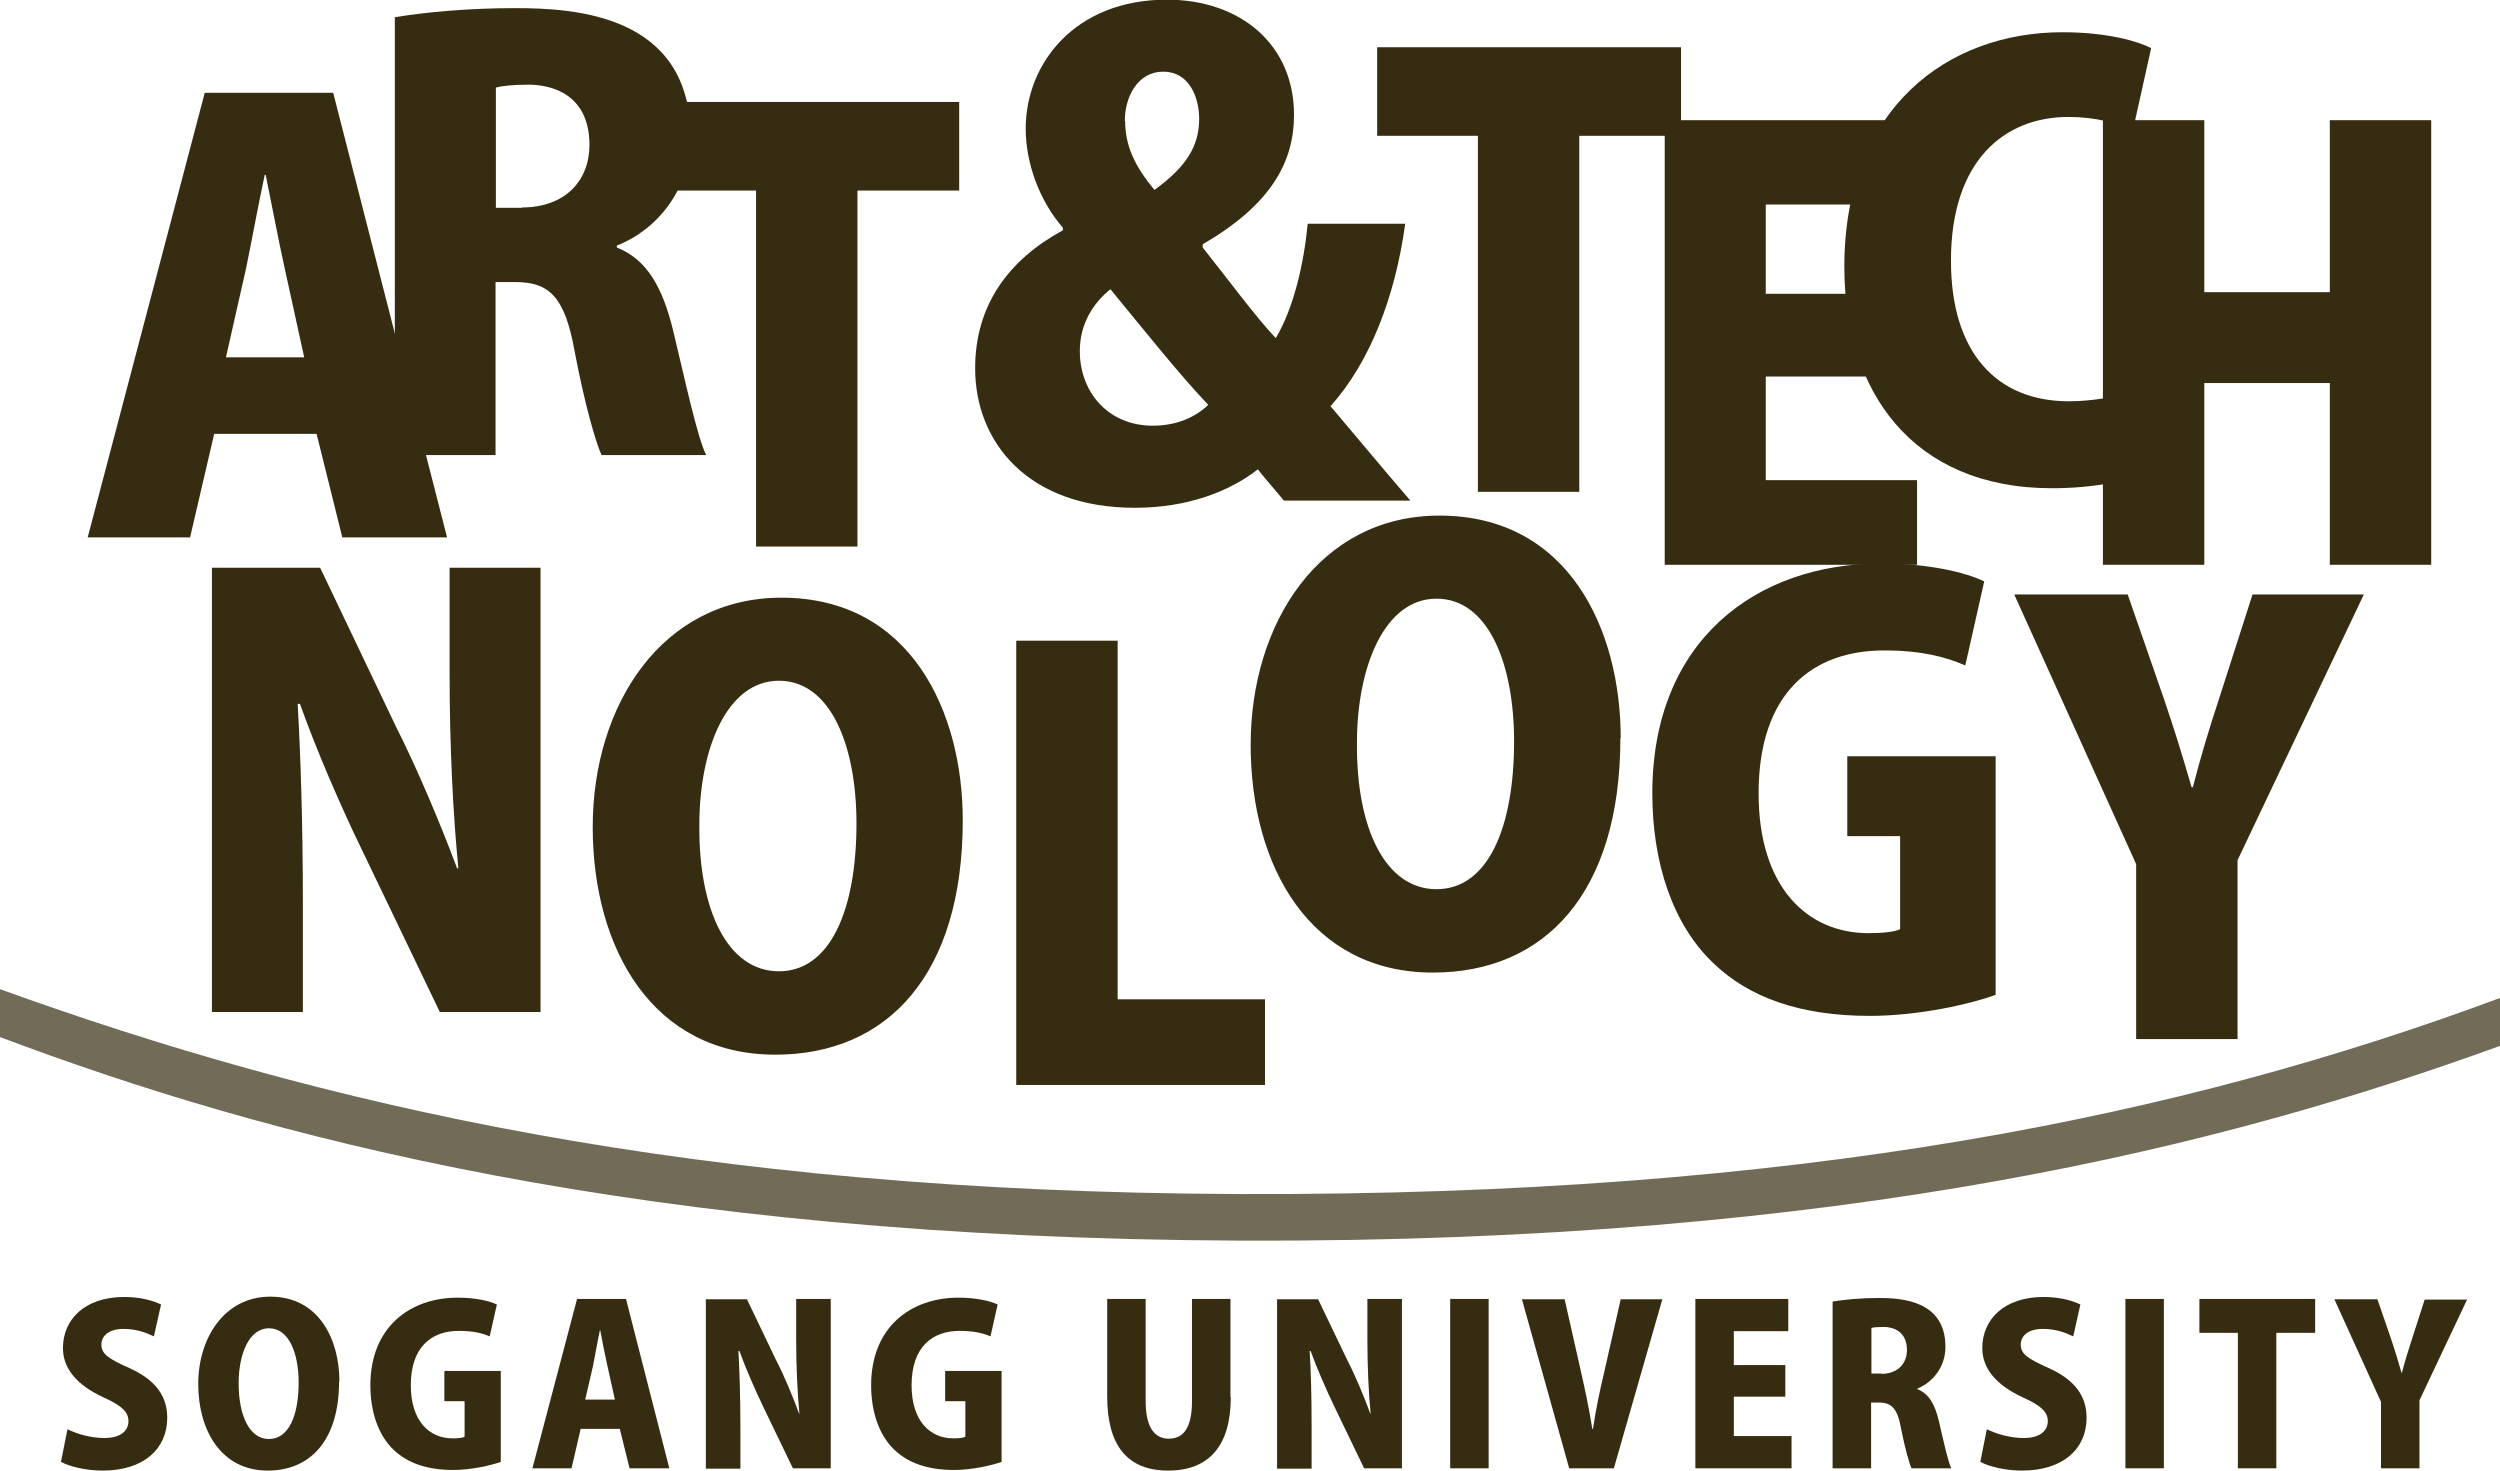 <svg width="68" height="40" viewBox="0 0 68 40" fill="none" xmlns="http://www.w3.org/2000/svg">
<g clip-path="url(#clip0_1162_3247)">
<path d="M4.168 36.341C3.999 36.261 3.725 36.146 3.361 36.146C2.953 36.146 2.758 36.341 2.758 36.572C2.758 36.828 2.944 36.953 3.512 37.209C4.248 37.537 4.549 37.989 4.549 38.565C4.549 39.407 3.911 40 2.793 40C2.332 40 1.871 39.885 1.658 39.761L1.836 38.875C2.075 38.999 2.465 39.114 2.838 39.114C3.281 39.114 3.494 38.919 3.494 38.654C3.494 38.388 3.281 38.219 2.811 38.007C2.084 37.67 1.712 37.218 1.712 36.669C1.712 35.889 2.306 35.278 3.379 35.278C3.822 35.278 4.159 35.376 4.381 35.482L4.186 36.35L4.168 36.341Z" fill="#362C11"/>
<path d="M9.223 37.573C9.223 39.176 8.442 40 7.281 40C6.013 40 5.392 38.902 5.392 37.644C5.392 36.386 6.11 35.269 7.352 35.269C8.691 35.269 9.232 36.456 9.232 37.573H9.223ZM6.491 37.626C6.491 38.503 6.784 39.141 7.316 39.141C7.848 39.141 8.123 38.512 8.123 37.608C8.123 36.802 7.857 36.129 7.316 36.129C6.775 36.129 6.491 36.828 6.491 37.626Z" fill="#362C11"/>
<path d="M13.63 39.761C13.355 39.858 12.823 39.983 12.327 39.983C11.599 39.983 11.076 39.788 10.704 39.433C10.287 39.035 10.074 38.397 10.074 37.679C10.074 36.093 11.156 35.296 12.451 35.296C12.93 35.296 13.311 35.385 13.515 35.482L13.32 36.35C13.116 36.262 12.867 36.2 12.477 36.2C11.741 36.2 11.174 36.634 11.174 37.679C11.174 38.654 11.679 39.123 12.309 39.123C12.46 39.123 12.575 39.114 12.637 39.079V38.113H12.087V37.289H13.621V39.761H13.63Z" fill="#362C11"/>
<path d="M18.206 39.938H17.124L16.858 38.866H15.794L15.546 39.938H14.482L15.696 35.331H17.027L18.206 39.938ZM16.725 38.069L16.521 37.148C16.459 36.873 16.379 36.465 16.326 36.182H16.317C16.255 36.465 16.184 36.882 16.131 37.148L15.918 38.069H16.725Z" fill="#362C11"/>
<path d="M22.613 39.938H21.567L20.76 38.264C20.547 37.821 20.281 37.218 20.113 36.749H20.086C20.113 37.289 20.139 37.989 20.139 38.813V39.947H19.199V35.34H20.317L21.106 36.988C21.319 37.395 21.567 37.989 21.735 38.45H21.744C21.691 37.909 21.656 37.192 21.656 36.43V35.331H22.596V39.938H22.613Z" fill="#362C11"/>
<path d="M27.251 39.761C26.977 39.858 26.444 39.983 25.948 39.983C25.221 39.983 24.697 39.788 24.325 39.433C23.908 39.035 23.695 38.397 23.695 37.679C23.695 36.093 24.777 35.296 26.072 35.296C26.551 35.296 26.932 35.385 27.136 35.482L26.941 36.35C26.737 36.262 26.489 36.2 26.099 36.2C25.363 36.2 24.795 36.634 24.795 37.679C24.795 38.654 25.3 39.123 25.93 39.123C26.081 39.123 26.196 39.114 26.258 39.079V38.113H25.708V37.289H27.243V39.761H27.251Z" fill="#362C11"/>
<path d="M33.477 38.007C33.477 39.327 32.883 40 31.774 40C30.666 40 30.116 39.318 30.116 37.989V35.331H31.162V38.113C31.162 38.822 31.402 39.132 31.792 39.132C32.182 39.132 32.422 38.849 32.422 38.113V35.331H33.468V37.998L33.477 38.007Z" fill="#362C11"/>
<path d="M38.15 39.938H37.104L36.297 38.264C36.084 37.821 35.818 37.218 35.65 36.749H35.623C35.658 37.289 35.676 37.989 35.676 38.813V39.947H34.736V35.34H35.853L36.643 36.988C36.855 37.395 37.104 37.989 37.272 38.45H37.281C37.228 37.909 37.193 37.192 37.193 36.43V35.331H38.133V39.938H38.15Z" fill="#362C11"/>
<path d="M39.445 35.331H40.491V39.938H39.445V35.331Z" fill="#362C11"/>
<path d="M45.218 35.331L43.897 39.938H42.682L41.396 35.34H42.558L42.992 37.263C43.108 37.776 43.223 38.308 43.311 38.866H43.329C43.409 38.317 43.524 37.785 43.648 37.263L44.083 35.34H45.218V35.331Z" fill="#362C11"/>
<path d="M48.73 39.938H46.114V35.331H48.641V36.208H47.16V37.13H48.561V37.989H47.16V39.061H48.73V39.938Z" fill="#362C11"/>
<path d="M52.153 37.785C52.472 37.909 52.632 38.211 52.738 38.654C52.853 39.15 52.986 39.761 53.075 39.938H51.993C51.931 39.805 51.816 39.398 51.709 38.857C51.612 38.299 51.443 38.148 51.097 38.148H50.894V39.938H49.847V35.402C50.166 35.349 50.619 35.305 51.097 35.305C51.709 35.305 52.916 35.367 52.916 36.634C52.916 37.174 52.578 37.599 52.153 37.768V37.794V37.785ZM51.169 37.369C51.612 37.369 51.869 37.094 51.869 36.722C51.869 36.2 51.479 36.093 51.239 36.093C51.071 36.093 50.956 36.102 50.903 36.12V37.36H51.177L51.169 37.369Z" fill="#362C11"/>
<path d="M56.374 36.341C56.206 36.261 55.931 36.146 55.567 36.146C55.159 36.146 54.964 36.341 54.964 36.572C54.964 36.828 55.15 36.953 55.718 37.209C56.454 37.537 56.755 37.989 56.755 38.565C56.755 39.407 56.117 40 54.999 40C54.538 40 54.077 39.885 53.864 39.761L54.042 38.875C54.29 38.999 54.671 39.114 55.044 39.114C55.487 39.114 55.7 38.919 55.7 38.654C55.7 38.388 55.487 38.219 55.017 38.007C54.29 37.67 53.918 37.218 53.918 36.669C53.918 35.889 54.512 35.278 55.585 35.278C56.028 35.278 56.365 35.376 56.587 35.482L56.392 36.35L56.374 36.341Z" fill="#362C11"/>
<path d="M57.811 35.331H58.857V39.938H57.811V35.331Z" fill="#362C11"/>
<path d="M62.972 36.253H61.916V39.938H60.87V36.253H59.824V35.331H62.972V36.253Z" fill="#362C11"/>
<path d="M67.113 35.331L65.81 38.087V39.938H64.763V38.131L63.495 35.34H64.666L65.038 36.421C65.144 36.74 65.233 37.023 65.322 37.342H65.331C65.41 37.041 65.499 36.749 65.606 36.421L65.951 35.349H67.104L67.113 35.331Z" fill="#362C11"/>
<path d="M12.158 14.618H9.311L8.611 11.801H5.826L5.17 14.618H2.385L5.569 2.525H9.063L12.158 14.609V14.618ZM8.274 9.719L7.742 7.291C7.582 6.574 7.378 5.493 7.227 4.757H7.201C7.041 5.493 6.837 6.6 6.695 7.291L6.146 9.719H8.274Z" fill="#362C11"/>
<path d="M16.778 6.733C17.612 7.061 18.029 7.84 18.312 9.001C18.623 10.294 18.969 11.907 19.208 12.377H16.361C16.202 12.031 15.892 10.95 15.626 9.533C15.359 8.062 14.934 7.672 14.011 7.672H13.479V12.377H10.739V0.469C11.582 0.328 12.761 0.221 14.011 0.221C15.626 0.221 18.782 0.39 18.782 3.712C18.782 5.138 17.887 6.246 16.778 6.68V6.742V6.733ZM14.198 5.643C15.359 5.643 16.033 4.926 16.033 3.942C16.033 2.569 15.014 2.303 14.375 2.303C13.941 2.303 13.639 2.339 13.488 2.383V5.652H14.207L14.198 5.643Z" fill="#362C11"/>
<path d="M26.09 5.183H23.323V14.866H20.565V5.183H17.825V2.773H26.09V5.183Z" fill="#362C11"/>
<path d="M38.221 6.095C37.946 8.08 37.263 9.852 36.19 11.048C36.838 11.81 37.583 12.713 38.363 13.617H34.922C34.701 13.342 34.47 13.094 34.213 12.766C33.432 13.378 32.28 13.812 30.87 13.812C27.934 13.812 26.524 12.005 26.524 10.02C26.524 8.301 27.429 7.07 28.91 6.264V6.193C28.262 5.449 27.899 4.421 27.899 3.5C27.899 1.728 29.238 -0.009 31.739 -0.009C33.752 -0.009 35.197 1.223 35.197 3.119C35.197 4.403 34.585 5.555 32.714 6.645V6.733C33.379 7.566 34.16 8.629 34.701 9.196C35.188 8.381 35.463 7.185 35.57 6.086H38.23L38.221 6.095ZM32.865 11.012C32.12 10.233 31.127 8.992 30.204 7.867C29.752 8.23 29.371 8.789 29.371 9.55C29.371 10.658 30.134 11.579 31.357 11.579C31.916 11.579 32.466 11.402 32.874 11.003L32.865 11.012ZM30.604 3.287C30.604 3.96 30.861 4.518 31.402 5.165C32.271 4.536 32.617 3.969 32.617 3.234C32.617 2.64 32.342 1.949 31.641 1.949C30.941 1.949 30.595 2.64 30.595 3.287H30.604Z" fill="#362C11"/>
<path d="M45.724 3.694H42.957V13.378H40.199V3.694H37.459V1.285H45.724V3.694Z" fill="#362C11"/>
<path d="M52.153 15.362H45.28V3.269H51.913V5.564H48.029V7.991H51.709V10.242H48.029V13.059H52.144V15.353L52.153 15.362Z" fill="#362C11"/>
<path d="M58.369 12.873C57.944 13.059 57.004 13.28 55.815 13.28C51.984 13.28 50.166 10.605 50.166 7.256C50.166 2.924 52.986 0.877 56.099 0.877C57.323 0.877 58.165 1.125 58.511 1.311L58.015 3.544C57.607 3.358 57.03 3.181 56.259 3.181C54.521 3.181 53.066 4.368 53.066 7.088C53.066 9.604 54.317 10.915 56.276 10.915C56.906 10.915 57.607 10.791 58.032 10.631L58.378 12.855L58.369 12.873Z" fill="#362C11"/>
<path d="M66.129 15.362H63.371V10.419H59.957V15.362H57.199V3.269H59.957V7.947H63.371V3.269H66.129V15.353V15.362Z" fill="#362C11"/>
<path d="M14.703 27.526H11.963L9.852 23.132C9.285 21.971 8.602 20.394 8.159 19.145H8.097C8.176 20.554 8.238 22.396 8.238 24.558V27.526H5.764V15.442H8.708L10.775 19.774C11.325 20.855 11.981 22.405 12.433 23.619H12.468C12.327 22.21 12.229 20.323 12.229 18.321V15.442H14.703V27.526Z" fill="#362C11"/>
<path d="M26.187 22.308C26.187 26.516 24.139 28.687 21.088 28.687C17.754 28.687 16.122 25.808 16.122 22.494C16.122 19.181 18.002 16.257 21.257 16.257C24.777 16.257 26.187 19.367 26.187 22.308ZM19.022 22.45C19.004 24.762 19.793 26.419 21.186 26.419C22.578 26.419 23.296 24.762 23.296 22.397C23.296 20.288 22.596 18.516 21.186 18.516C19.776 18.516 19.022 20.359 19.022 22.441V22.45Z" fill="#362C11"/>
<path d="M34.399 29.511H27.642V17.427H30.4V27.181H34.408V29.511H34.399Z" fill="#362C11"/>
<path d="M44.074 20.075C44.074 24.284 42.026 26.454 38.975 26.454C35.641 26.454 34.018 23.575 34.018 20.261C34.018 16.948 35.898 14.024 39.152 14.024C42.673 14.024 44.083 17.134 44.083 20.075H44.074ZM36.909 20.217C36.891 22.529 37.68 24.186 39.072 24.186C40.465 24.186 41.183 22.529 41.183 20.164C41.183 18.055 40.483 16.284 39.072 16.284C37.663 16.284 36.909 18.126 36.909 20.208V20.217Z" fill="#362C11"/>
<path d="M54.29 27.056C53.572 27.322 52.162 27.632 50.858 27.632C48.952 27.632 47.568 27.127 46.602 26.197C45.502 25.152 44.943 23.477 44.943 21.581C44.943 17.409 47.781 15.327 51.169 15.327C52.437 15.327 53.439 15.557 53.971 15.814L53.456 18.1C52.924 17.869 52.268 17.692 51.248 17.692C49.306 17.692 47.834 18.835 47.834 21.581C47.834 24.142 49.164 25.382 50.823 25.382C51.213 25.382 51.523 25.347 51.683 25.276V22.742H50.246V20.571H54.281V27.065L54.29 27.056Z" fill="#362C11"/>
<path d="M64.293 16.177L60.861 23.398V28.262H58.103V23.504L54.787 16.169H57.873L58.857 19.003C59.141 19.836 59.371 20.58 59.611 21.413H59.646C59.85 20.616 60.081 19.845 60.365 18.986L61.269 16.169H64.293V16.177Z" fill="#362C11"/>
<g opacity="0.7">
<path d="M0 26.906C8.717 30.051 18.845 32.425 33.707 32.478C48.934 32.532 59.354 30.361 68 27.145V28.448C60.613 31.132 50.264 33.807 33.778 33.745C17.443 33.683 7.245 30.937 0 28.208V26.906Z" fill="#362C11"/>
</g>
</g>
<defs>
<clipPath id="clip0_1162_3247">
<rect width="68" height="40" fill="white"/>
</clipPath>
</defs>
</svg>
